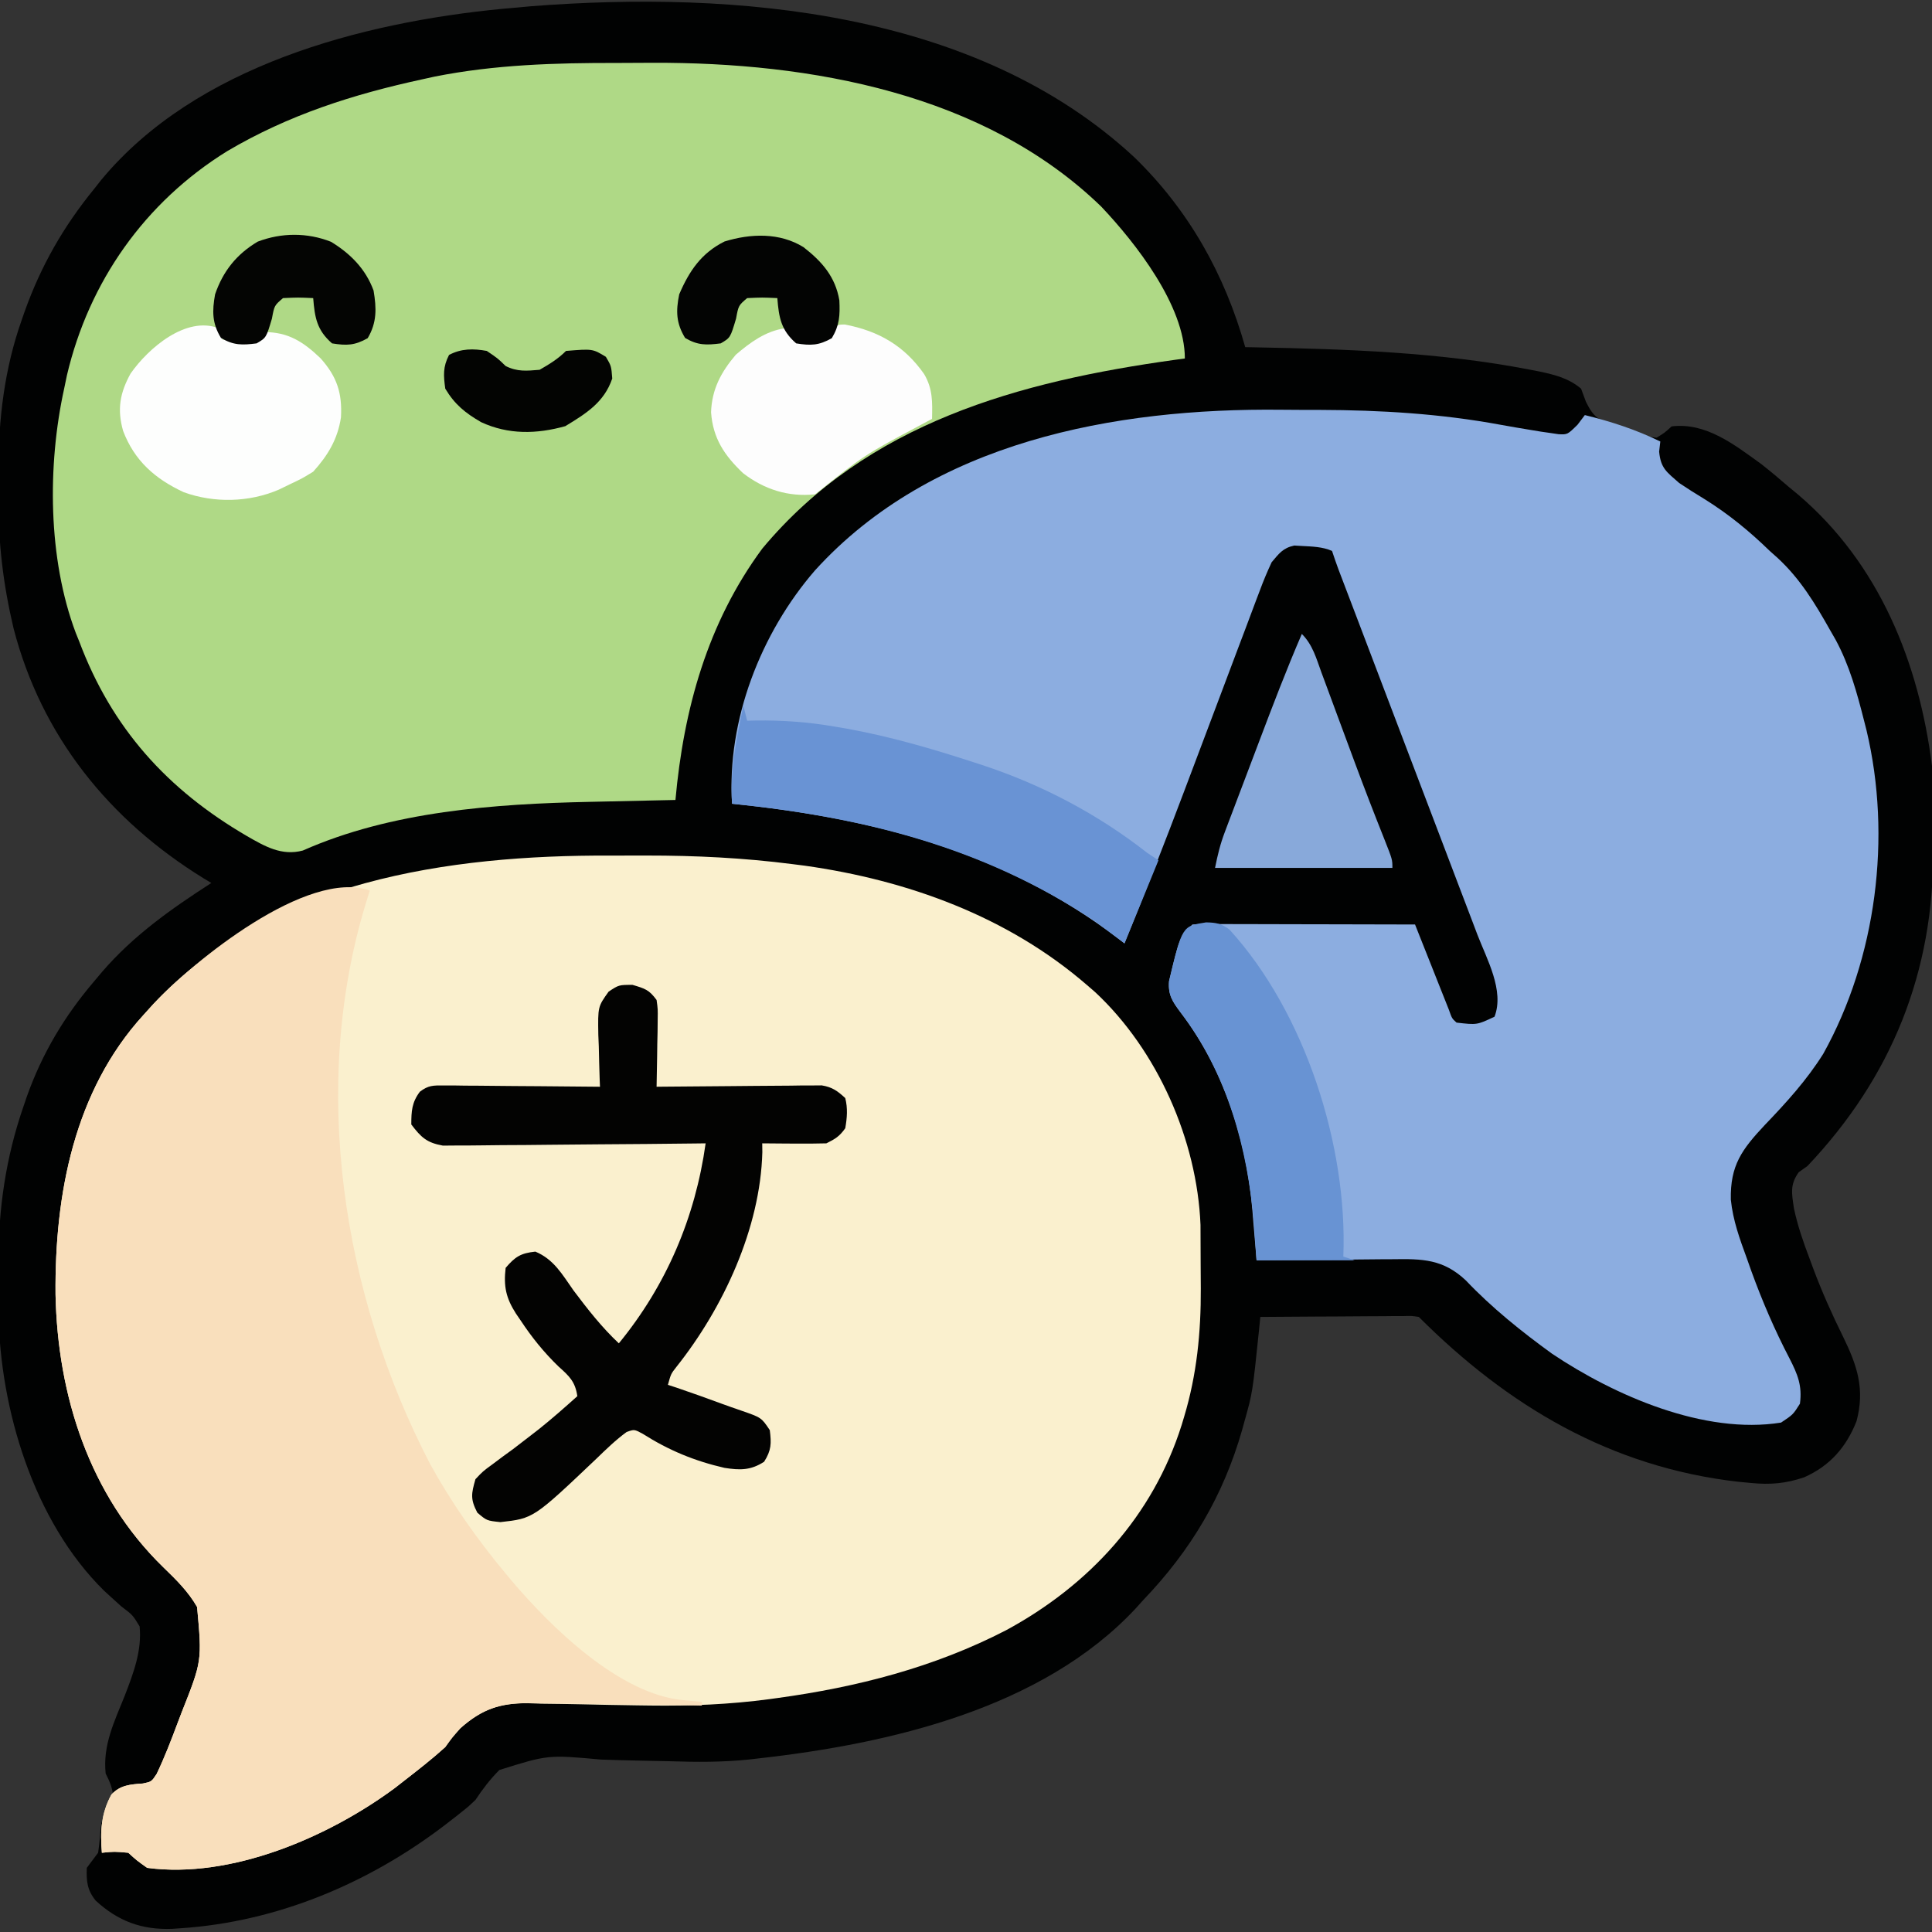 <?xml version="1.0" encoding="UTF-8"?>
<svg version="1.1" xmlns="http://www.w3.org/2000/svg" width="512" height="512">
<rect width="100%" height="100%" fill="#333333" stroke="none"/>
<path d="M0 0 C14.458 14.035 23.961 31.02 29.406 50.336 C30.244 50.351 31.081 50.365 31.944 50.38 C56.398 50.851 80.954 51.656 105.031 56.336 C105.824 56.49 106.618 56.644 107.435 56.802 C111.59 57.693 115.123 58.586 118.406 61.336 C118.83 62.478 119.254 63.62 119.691 64.797 C121.767 69.08 123.199 69.702 127.518 71.23 C128.285 71.472 129.053 71.713 129.844 71.961 C130.608 72.241 131.371 72.52 132.158 72.809 C134.268 73.517 136.194 74.094 138.406 74.336 C140.542 73.03 140.542 73.03 142.406 71.336 C151.54 70.22 159.068 76.218 166.184 81.332 C168.653 83.271 171.035 85.279 173.406 87.336 C174.226 88.011 175.046 88.687 175.891 89.383 C197.392 107.679 207.944 133.849 211.406 161.336 C211.518 163.998 211.593 166.635 211.609 169.297 C211.615 170.046 211.621 170.795 211.627 171.566 C211.636 173.148 211.643 174.729 211.646 176.311 C211.656 178.67 211.687 181.028 211.719 183.387 C211.946 215.859 200.721 243.805 178.406 267.336 C177.638 267.884 176.87 268.432 176.078 268.996 C173.703 272.32 174.247 274.649 174.824 278.593 C175.8 283.191 177.301 287.511 178.969 291.898 C179.32 292.85 179.671 293.802 180.033 294.782 C182.333 300.884 184.954 306.744 187.844 312.586 C191.622 320.304 193.659 326.496 191.406 334.961 C188.684 341.858 184.339 346.819 177.531 349.836 C172.634 351.495 168.525 351.845 163.406 351.336 C161.738 351.177 161.738 351.177 160.035 351.016 C126.261 347.15 99.031 330.961 75.406 307.336 C73.508 307.045 73.508 307.045 71.324 307.109 C70.483 307.109 69.642 307.109 68.776 307.109 C67.414 307.125 67.414 307.125 66.023 307.141 C65.094 307.143 64.165 307.146 63.207 307.149 C60.232 307.16 57.257 307.186 54.281 307.211 C52.267 307.221 50.253 307.23 48.238 307.238 C43.294 307.26 38.35 307.295 33.406 307.336 C33.287 308.524 33.168 309.711 33.046 310.935 C31.343 327.409 31.343 327.409 29.219 334.961 C29.005 335.74 28.792 336.518 28.572 337.321 C23.555 354.817 15.015 369.161 2.406 382.336 C1.732 383.085 1.058 383.834 0.363 384.605 C-24.461 411.199 -64.977 420.458 -99.594 424.336 C-100.798 424.475 -100.798 424.475 -102.027 424.617 C-109.11 425.355 -116.019 425.32 -123.129 425.082 C-125.508 425.03 -127.888 424.982 -130.268 424.936 C-133.971 424.862 -137.671 424.773 -141.372 424.636 C-155.374 423.361 -155.374 423.361 -168.268 427.406 C-170.748 429.911 -172.65 432.406 -174.594 435.336 C-176.385 437.045 -176.385 437.045 -178.105 438.402 C-178.627 438.82 -179.149 439.238 -179.687 439.669 C-180.213 440.075 -180.739 440.48 -181.281 440.898 C-181.867 441.352 -182.452 441.805 -183.055 442.272 C-203.192 457.55 -227.255 467.633 -252.594 469.336 C-253.368 469.39 -254.143 469.444 -254.941 469.5 C-262.993 469.804 -269.278 467.499 -275.238 462.016 C-277.504 459.209 -277.724 456.863 -277.594 453.336 C-276.608 451.992 -275.606 450.66 -274.594 449.336 C-274.239 447.087 -274.086 444.852 -273.914 442.582 C-273.474 439.493 -272.004 437.092 -270.594 434.336 C-270.862 431.92 -271.512 430.5 -272.594 428.336 C-273.385 420.777 -270.285 414.6 -267.525 407.693 C-265.245 401.773 -262.951 395.779 -263.594 389.336 C-265.448 386.305 -265.448 386.305 -268.406 384.086 C-269.437 383.166 -270.461 382.237 -271.477 381.301 C-271.999 380.821 -272.521 380.341 -273.06 379.847 C-291.683 361.502 -300.555 331.889 -300.992 306.398 C-301.007 304.134 -301.004 301.871 -300.985 299.606 C-300.969 297.336 -300.985 295.067 -301.004 292.797 C-301.026 278.671 -299.035 265.046 -294.406 251.648 C-294.107 250.768 -293.807 249.888 -293.498 248.981 C-289.448 237.554 -283.489 227.559 -275.594 218.336 C-274.905 217.515 -274.217 216.694 -273.508 215.848 C-265.145 206.179 -255.25 199.22 -244.594 192.336 C-245.26 191.935 -245.927 191.534 -246.613 191.121 C-271.627 175.693 -289.608 153.447 -297.008 124.826 C-299.745 113.193 -301.082 102.212 -300.985 90.255 C-300.969 87.903 -300.985 85.553 -301.004 83.201 C-301.024 69.543 -299.427 56.092 -294.844 43.148 C-294.587 42.407 -294.33 41.666 -294.066 40.902 C-289.733 28.771 -283.761 18.33 -275.594 8.336 C-274.98 7.557 -274.367 6.779 -273.734 5.977 C-248.661 -24.24 -204.82 -35.714 -167.453 -39.328 C-166.18 -39.439 -164.906 -39.55 -163.594 -39.664 C-162.403 -39.775 -161.212 -39.886 -159.984 -40 C-105.568 -44.248 -41.881 -38.833 0 0 Z " fill="#010202" transform="translate(300.594,41.664)"/>
<path d="M0 0 C3.242 0.011 6.484 0 9.726 -0.013 C22.726 -0.022 35.482 0.607 48.378 2.261 C49.444 2.396 50.509 2.531 51.606 2.671 C78.863 6.505 105.397 16.109 126.378 34.261 C127.122 34.904 127.866 35.547 128.632 36.21 C145.102 51.584 155.622 75.418 156.524 97.878 C156.544 101.31 156.564 104.742 156.564 108.174 C156.566 110.359 156.584 112.544 156.603 114.729 C156.651 126.339 155.554 137.531 152.191 148.698 C151.977 149.411 151.762 150.123 151.542 150.857 C143.934 175.018 126.984 193.416 104.934 205.327 C85.915 215.136 65.494 220.375 44.378 223.261 C43.349 223.403 43.349 223.403 42.299 223.549 C31.745 224.959 21.356 225.388 10.71 225.245 C9.528 225.23 8.345 225.214 7.126 225.198 C2.236 225.124 -2.653 225.039 -7.543 224.918 C-11.167 224.833 -14.79 224.786 -18.415 224.745 C-19.508 224.708 -20.602 224.671 -21.729 224.632 C-29.271 224.582 -33.935 226.253 -39.622 231.261 C-41.849 233.776 -41.849 233.776 -43.622 236.261 C-47.142 239.444 -50.875 242.349 -54.622 245.261 C-55.407 245.873 -56.192 246.485 -57 247.116 C-74.626 260.149 -100.365 271.228 -122.622 268.261 C-125.434 266.261 -125.434 266.261 -127.622 264.261 C-131.331 263.926 -131.331 263.926 -134.622 264.261 C-135.091 258.624 -134.854 253.875 -132.098 248.839 C-129.729 246.307 -127.098 246.149 -123.743 245.905 C-121.464 245.431 -121.464 245.431 -120.098 243.358 C-118 238.957 -116.268 234.45 -114.559 229.886 C-114.208 228.965 -113.857 228.045 -113.495 227.097 C-108.075 213.418 -108.075 213.418 -109.391 199.128 C-111.763 194.988 -114.962 191.877 -118.372 188.573 C-137.964 169.505 -146.362 143.063 -146.905 116.284 C-147.141 89.852 -141.986 62.392 -123.622 42.261 C-122.748 41.294 -121.874 40.327 -120.973 39.331 C-90.442 6.659 -42.532 -0.167 0 0 Z " fill="#FAF0CE" transform="translate(161.622,226.739)"/>
<path d="M0 0 C3.4 0.037 6.798 0.041 10.198 0.041 C26.326 0.092 42.18 1.037 58.063 3.974 C60.851 4.477 63.641 4.96 66.438 5.412 C67.235 5.543 68.032 5.674 68.853 5.809 C69.651 5.923 70.448 6.037 71.27 6.154 C71.994 6.262 72.719 6.37 73.465 6.481 C75.833 6.594 75.833 6.594 78.501 3.974 C79.46 2.706 79.46 2.706 80.438 1.412 C87.447 3.141 93.941 5.251 100.438 8.412 C100.284 9.742 100.284 9.742 100.126 11.099 C100.545 15.544 102.128 16.49 105.438 19.412 C107.651 20.892 109.848 22.293 112.126 23.662 C118.531 27.648 124.015 32.149 129.438 37.412 C130.482 38.346 130.482 38.346 131.548 39.298 C137.533 44.831 141.457 51.348 145.438 58.412 C145.924 59.259 146.41 60.105 146.911 60.978 C150.574 67.779 152.547 74.951 154.438 82.412 C154.655 83.262 154.871 84.113 155.094 84.99 C161.805 113.212 157.714 145.331 143.634 170.658 C139.253 177.647 133.86 183.574 128.173 189.501 C122.013 196.057 118.944 200.261 119.126 209.326 C119.68 214.806 121.487 219.764 123.376 224.912 C123.775 226.039 124.175 227.166 124.586 228.327 C127.473 236.278 130.781 243.948 134.694 251.449 C136.817 255.599 138.084 258.623 137.438 263.412 C135.626 266.287 135.626 266.287 132.438 268.412 C112.119 271.675 88.316 261.266 71.751 250.162 C63.705 244.332 55.748 237.961 48.907 230.74 C42.914 225.088 37.403 224.997 29.571 225.119 C28.536 225.123 27.502 225.127 26.436 225.132 C23.144 225.148 19.854 225.186 16.563 225.224 C14.326 225.239 12.089 225.253 9.852 225.265 C4.381 225.298 -1.09 225.348 -6.562 225.412 C-6.612 224.796 -6.661 224.18 -6.713 223.546 C-6.946 220.702 -7.19 217.86 -7.433 215.017 C-7.511 214.049 -7.589 213.081 -7.67 212.083 C-9.288 193.472 -15.236 174.702 -26.687 159.724 C-28.847 156.822 -30.046 155.075 -29.749 151.412 C-26.978 139.827 -26.978 139.827 -23.562 136.412 C-21.721 136.318 -19.876 136.294 -18.032 136.298 C-16.851 136.298 -15.67 136.298 -14.453 136.298 C-13.168 136.303 -11.882 136.309 -10.558 136.314 C-8.596 136.316 -8.596 136.316 -6.594 136.318 C-3.11 136.322 0.373 136.332 3.857 136.343 C7.409 136.353 10.962 136.358 14.514 136.363 C21.489 136.374 28.464 136.391 35.438 136.412 C35.736 137.164 36.034 137.916 36.34 138.691 C37.683 142.078 39.029 145.464 40.376 148.849 C41.079 150.625 41.079 150.625 41.796 152.437 C42.244 153.562 42.692 154.686 43.153 155.845 C43.567 156.887 43.98 157.929 44.407 159.003 C45.222 161.32 45.222 161.32 46.438 162.412 C51.852 163.039 51.852 163.039 56.501 160.849 C59.161 153.932 54.447 145.571 51.977 139.142 C51.519 137.932 51.061 136.722 50.589 135.476 C49.346 132.194 48.095 128.915 46.841 125.637 C45.539 122.226 44.245 118.811 42.949 115.396 C40.565 109.113 38.173 102.833 35.779 96.553 C33.087 89.491 30.403 82.426 27.719 75.361 C25.188 68.693 22.655 62.026 20.116 55.362 C19.738 54.367 19.359 53.373 18.969 52.348 C18.267 50.504 17.564 48.66 16.861 46.817 C16.554 46.011 16.247 45.205 15.931 44.374 C15.665 43.676 15.399 42.979 15.125 42.26 C14.529 40.656 13.979 39.035 13.438 37.412 C10.905 36.297 8.178 36.252 5.438 36.099 C4.778 36.062 4.118 36.024 3.438 35.986 C0.434 36.625 -0.582 38.073 -2.562 40.412 C-3.749 42.954 -4.776 45.409 -5.741 48.033 C-6.031 48.792 -6.32 49.552 -6.618 50.334 C-7.568 52.835 -8.502 55.342 -9.437 57.849 C-10.1 59.604 -10.764 61.358 -11.43 63.111 C-13.149 67.649 -14.855 72.192 -16.558 76.736 C-19.026 83.316 -21.513 89.889 -23.997 96.463 C-24.58 98.009 -25.164 99.555 -25.747 101.101 C-30.84 114.611 -36.114 128.04 -41.562 141.412 C-42.041 141.042 -42.52 140.672 -43.013 140.29 C-73.413 117.104 -108.041 108.239 -145.562 104.412 C-146.994 82.342 -137.931 59.126 -123.567 42.556 C-92.569 8.434 -44.197 -0.494 0 0 Z " fill="#8CADE0" transform="translate(339.562,108.588)"/>
<path d="M0 0 C3.19 0.003 6.378 -0.02 9.568 -0.046 C51.287 -0.173 97.38 8.024 128.366 38.073 C137.438 47.665 150.523 64.316 150.523 78.316 C149.257 78.488 149.257 78.488 147.966 78.664 C106.688 84.395 66.355 95.318 38.531 128.706 C24.017 148.369 17.693 171.243 15.523 195.316 C14.338 195.341 13.154 195.366 11.934 195.392 C7.492 195.487 3.051 195.587 -1.39 195.688 C-3.304 195.731 -5.217 195.773 -7.13 195.813 C-32.435 196.348 -59.755 198.31 -83.223 208.714 C-88.817 210.207 -93.275 207.622 -98.04 204.878 C-119.175 192.562 -133.852 176.288 -142.477 153.316 C-142.782 152.564 -143.086 151.813 -143.399 151.038 C-150.798 131.37 -150.934 106.629 -146.477 86.316 C-146.232 85.139 -145.987 83.962 -145.735 82.749 C-139.885 57.927 -125.082 36.89 -103.277 23.379 C-86.974 13.747 -69.893 8.307 -51.477 4.316 C-50.446 4.089 -49.415 3.862 -48.352 3.628 C-32.407 0.439 -16.205 -0.033 0 0 Z " fill="#AFD986" transform="translate(163.477,16.684)"/>
<path d="M0 0 C-0.338 1.088 -0.675 2.176 -1.023 3.297 C-15.884 51.931 -7.272 107.251 16 152 C21.682 162.331 28.465 171.944 36 181 C36.424 181.51 36.847 182.02 37.284 182.546 C47.857 195.088 66.107 213.035 83.125 214.562 C84.035 214.646 84.945 214.73 85.883 214.816 C86.581 214.877 87.28 214.938 88 215 C88 215.33 88 215.66 88 216 C87.331 215.987 86.662 215.973 85.973 215.96 C78.981 215.826 71.989 215.736 64.996 215.67 C62.39 215.64 59.783 215.599 57.177 215.547 C53.421 215.474 49.667 215.44 45.91 215.414 C44.754 215.383 43.597 215.352 42.405 215.32 C34.672 215.317 29.819 216.812 24 222 C21.773 224.515 21.773 224.515 20 227 C16.479 230.183 12.747 233.088 9 236 C8.215 236.612 7.43 237.225 6.621 237.855 C-11.005 250.888 -36.743 261.968 -59 259 C-61.812 257 -61.812 257 -64 255 C-67.709 254.665 -67.709 254.665 -71 255 C-71.47 249.363 -71.232 244.614 -68.477 239.578 C-66.108 237.046 -63.476 236.888 -60.121 236.645 C-57.842 236.17 -57.842 236.17 -56.477 234.098 C-54.379 229.696 -52.646 225.189 -50.938 220.625 C-50.586 219.705 -50.235 218.784 -49.873 217.836 C-44.454 204.157 -44.454 204.157 -45.77 189.867 C-48.141 185.727 -51.34 182.616 -54.75 179.312 C-74.342 160.244 -82.74 133.802 -83.283 107.023 C-83.52 80.592 -78.364 53.131 -60 33 C-59.126 32.033 -58.252 31.066 -57.352 30.07 C-46.762 18.738 -16.571 -5.833 0 0 Z " fill="#F9DFBC" transform="translate(98,236)"/>
<path d="M0 0 C3.334 0.988 4.382 1.301 6.375 4 C6.716 6.452 6.716 6.452 6.668 9.324 C6.658 10.352 6.649 11.38 6.639 12.439 C6.614 13.511 6.588 14.583 6.562 15.688 C6.542 17.313 6.542 17.313 6.521 18.971 C6.486 21.648 6.437 24.324 6.375 27 C6.942 26.993 7.51 26.987 8.094 26.98 C13.999 26.913 19.904 26.868 25.809 26.835 C28.012 26.82 30.216 26.8 32.42 26.774 C35.587 26.737 38.754 26.72 41.922 26.707 C43.4 26.684 43.4 26.684 44.908 26.66 C45.829 26.66 46.75 26.66 47.698 26.659 C48.911 26.649 48.911 26.649 50.148 26.639 C52.934 27.091 54.315 28.104 56.375 30 C57.068 32.706 56.861 35.259 56.375 38 C54.832 40.175 53.738 40.818 51.375 42 C48.491 42.072 45.633 42.093 42.75 42.062 C41.547 42.056 41.547 42.056 40.32 42.049 C38.339 42.037 36.357 42.019 34.375 42 C34.384 42.779 34.393 43.557 34.402 44.359 C33.869 64.49 24.046 85.652 11.612 101.265 C10.181 103.092 10.181 103.092 9.375 106 C10.52 106.371 10.52 106.371 11.688 106.75 C15.686 108.105 19.652 109.533 23.613 110.992 C25.333 111.62 27.059 112.232 28.793 112.82 C34.16 114.678 34.16 114.678 36.375 118 C36.827 121.54 36.796 123.333 34.875 126.375 C31.3 128.699 28.446 128.633 24.375 128 C16.41 126.168 9.611 123.353 2.715 118.977 C0.477 117.768 0.477 117.768 -1.562 118.488 C-4.459 120.611 -6.992 123.067 -9.562 125.562 C-26.247 141.402 -26.247 141.402 -35 142.375 C-38.625 142 -38.625 142 -41.125 139.875 C-43.006 136.27 -42.728 134.865 -41.625 131 C-39.656 128.91 -39.656 128.91 -37.125 127.062 C-36.22 126.384 -35.315 125.706 -34.383 125.008 C-33.473 124.345 -32.563 123.683 -31.625 123 C-30.079 121.819 -28.537 120.631 -27 119.438 C-26.277 118.878 -25.554 118.319 -24.809 117.742 C-21.308 114.949 -17.959 111.989 -14.625 109 C-15.173 105.147 -16.771 103.672 -19.625 101.125 C-23.539 97.33 -26.695 93.404 -29.688 88.875 C-30.081 88.302 -30.475 87.728 -30.881 87.137 C-33.541 82.977 -34.199 79.889 -33.625 75 C-31.102 72.031 -29.624 71.109 -25.75 70.688 C-20.833 72.752 -18.631 76.729 -15.625 81 C-11.88 85.973 -8.168 90.732 -3.625 95 C8.979 79.626 16.632 61.629 19.375 42 C18.472 42.011 17.568 42.022 16.637 42.034 C8.118 42.134 -0.401 42.21 -8.92 42.259 C-13.3 42.285 -17.679 42.321 -22.059 42.377 C-26.286 42.432 -30.513 42.461 -34.741 42.474 C-36.353 42.484 -37.965 42.502 -39.577 42.529 C-41.837 42.565 -44.096 42.57 -46.356 42.568 C-47.642 42.579 -48.928 42.59 -50.252 42.601 C-54.528 41.839 -56.025 40.42 -58.625 37 C-58.625 33.493 -58.496 31.153 -56.348 28.31 C-54.117 26.614 -52.846 26.637 -50.062 26.659 C-49.141 26.66 -48.22 26.66 -47.272 26.66 C-46.281 26.676 -45.29 26.691 -44.27 26.707 C-43.253 26.711 -42.236 26.716 -41.188 26.72 C-37.938 26.737 -34.688 26.774 -31.438 26.812 C-29.235 26.828 -27.033 26.841 -24.83 26.854 C-19.428 26.887 -14.027 26.937 -8.625 27 C-8.651 26.36 -8.677 25.719 -8.704 25.06 C-8.809 22.144 -8.873 19.229 -8.938 16.312 C-8.979 15.305 -9.021 14.298 -9.064 13.26 C-9.188 5.787 -9.188 5.787 -6.332 1.793 C-3.625 0 -3.625 0 0 0 Z " fill="#030302" transform="translate(167.625,261)"/>
<path d="M0 0 C0.33 1.32 0.66 2.64 1 4 C1.736 3.982 2.471 3.964 3.229 3.945 C10.402 3.845 17.186 4.345 24.25 5.562 C25.273 5.737 26.296 5.911 27.35 6.09 C38.83 8.164 49.921 11.383 61 15 C61.757 15.245 62.515 15.49 63.295 15.742 C79.088 20.947 93.92 28.737 107 39 C108.485 39.99 108.485 39.99 110 41 C105.545 51.89 105.545 51.89 101 63 C98.36 61.02 95.72 59.04 93 57 C63.497 37.507 31.916 29.562 -3 26 C-3.581 17.056 -1.814 8.702 0 0 Z " fill="#6993D4" transform="translate(197,187)"/>
<path d="M0 0 C0.33 0.99 0.66 1.98 1 3 C2.458 3.054 3.916 3.093 5.375 3.125 C6.593 3.16 6.593 3.16 7.836 3.195 C10.213 3.214 10.213 3.214 12 1 C18.435 1 22.425 3.606 27 8 C31.295 12.845 32.716 17.149 32.359 23.609 C31.492 29.376 28.902 33.687 25 38 C22.125 39.766 22.125 39.766 19 41.25 C17.969 41.75 16.938 42.25 15.875 42.766 C8.007 46.144 -1.241 46.366 -9.312 43.438 C-16.897 39.911 -22.378 35.1 -25.375 27.191 C-27.012 21.452 -26.207 17.091 -23.387 11.984 C-18.696 5.272 -8.694 -3.366 0 0 Z " fill="#FDFEFD" transform="translate(58,87)"/>
<path d="M0 0 C2.679 0.057 4.006 0.291 6.18 1.891 C26.233 23.884 37.527 59.171 36.375 88.562 C37.365 88.892 38.355 89.222 39.375 89.562 C30.795 89.562 22.215 89.562 13.375 89.562 C13.148 86.324 12.921 83.086 12.688 79.75 C10.978 59.829 5.575 39.997 -6.75 23.875 C-8.91 20.973 -10.109 19.226 -9.812 15.562 C-6.324 0.981 -6.324 0.981 0 0 Z " fill="#6893D3" transform="translate(319.625,244.438)"/>
<path d="M0 0 C8.967 1.719 15.743 5.65 20.98 13.129 C23.298 17.086 23.159 20.512 23.074 24.996 C21.585 25.797 21.585 25.797 20.066 26.613 C5.185 34.53 5.185 34.53 -7.926 44.996 C-14.97 45.745 -21.39 43.725 -27.016 39.383 C-31.953 34.675 -34.99 30.186 -35.488 23.246 C-35.266 17.108 -32.848 12.637 -28.926 7.996 C-25.098 4.737 -21.011 1.721 -15.926 0.996 C-15.493 1.47 -15.06 1.945 -14.613 2.434 C-12.882 4.34 -12.882 4.34 -9.488 4.434 C-5.853 4.387 -5.853 4.387 -4.051 1.871 C-1.926 -0.004 -1.926 -0.004 0 0 Z " fill="#FDFDFD" transform="translate(223.926,86.004)"/>
<path d="M0 0 C2.904 2.904 3.844 6.524 5.23 10.312 C5.544 11.155 5.857 11.997 6.18 12.865 C7.188 15.575 8.188 18.287 9.188 21 C10.491 24.522 11.798 28.042 13.105 31.562 C13.426 32.429 13.747 33.295 14.077 34.188 C16.602 40.99 19.218 47.754 21.908 54.492 C24 59.786 24 59.786 24 62 C8.49 62 -7.02 62 -23 62 C-22.302 58.509 -21.637 55.745 -20.405 52.492 C-20.081 51.63 -19.757 50.768 -19.423 49.88 C-19.072 48.959 -18.721 48.039 -18.359 47.09 C-17.995 46.127 -17.631 45.163 -17.256 44.171 C-16.485 42.132 -15.711 40.094 -14.936 38.056 C-13.764 34.974 -12.598 31.891 -11.434 28.807 C-7.774 19.139 -4.102 9.49 0 0 Z " fill="#88A9DA" transform="translate(345,168)"/>
<path d="M0 0 C5.141 3.124 9.188 7.217 11.277 12.922 C12.069 17.616 12.183 21.4 9.715 25.547 C6.287 27.481 4.148 27.544 0.277 26.922 C-3.733 23.439 -4.317 20.093 -4.723 14.922 C-8.733 14.743 -8.733 14.743 -12.723 14.922 C-15.019 16.887 -15.019 16.887 -15.66 20.359 C-17.171 25.426 -17.171 25.426 -19.723 26.922 C-23.548 27.409 -25.807 27.462 -29.16 25.484 C-31.532 21.594 -31.518 18.356 -30.723 13.922 C-28.621 7.78 -25.024 3.29 -19.445 -0.035 C-13.155 -2.445 -6.271 -2.483 0 0 Z " fill="#040503" transform="translate(87.723,64.078)"/>
<path d="M0 0 C4.898 3.811 8.447 7.85 9.5 14.094 C9.687 18.073 9.557 20.669 7.5 24.125 C4.072 26.059 1.933 26.122 -1.938 25.5 C-5.948 22.018 -6.532 18.672 -6.938 13.5 C-10.948 13.321 -10.948 13.321 -14.938 13.5 C-17.233 15.465 -17.233 15.465 -17.875 18.938 C-19.386 24.004 -19.386 24.004 -21.938 25.5 C-25.763 25.987 -28.022 26.04 -31.375 24.062 C-33.758 20.154 -33.851 16.952 -32.938 12.5 C-30.27 6.261 -27.047 1.555 -20.938 -1.5 C-13.978 -3.646 -6.298 -3.9 0 0 Z " fill="#030403" transform="translate(212.938,65.5)"/>
<path d="M0 0 C2.875 1.938 2.875 1.938 5 4 C8.11 5.555 10.563 5.286 14 5 C16.608 3.503 18.87 2.13 21 0 C28.052 -0.578 28.052 -0.578 31.562 1.562 C33 4 33 4 33.25 7.312 C31.113 13.616 26.342 16.576 20.812 19.938 C13.222 22.053 5.739 22.229 -1.5 18.875 C-5.719 16.429 -8.481 14.198 -11 10 C-11.477 6.48 -11.641 4.243 -10 1.062 C-6.76 -0.659 -3.527 -0.648 0 0 Z " fill="#030402" transform="translate(129,93)"/>
</svg>

